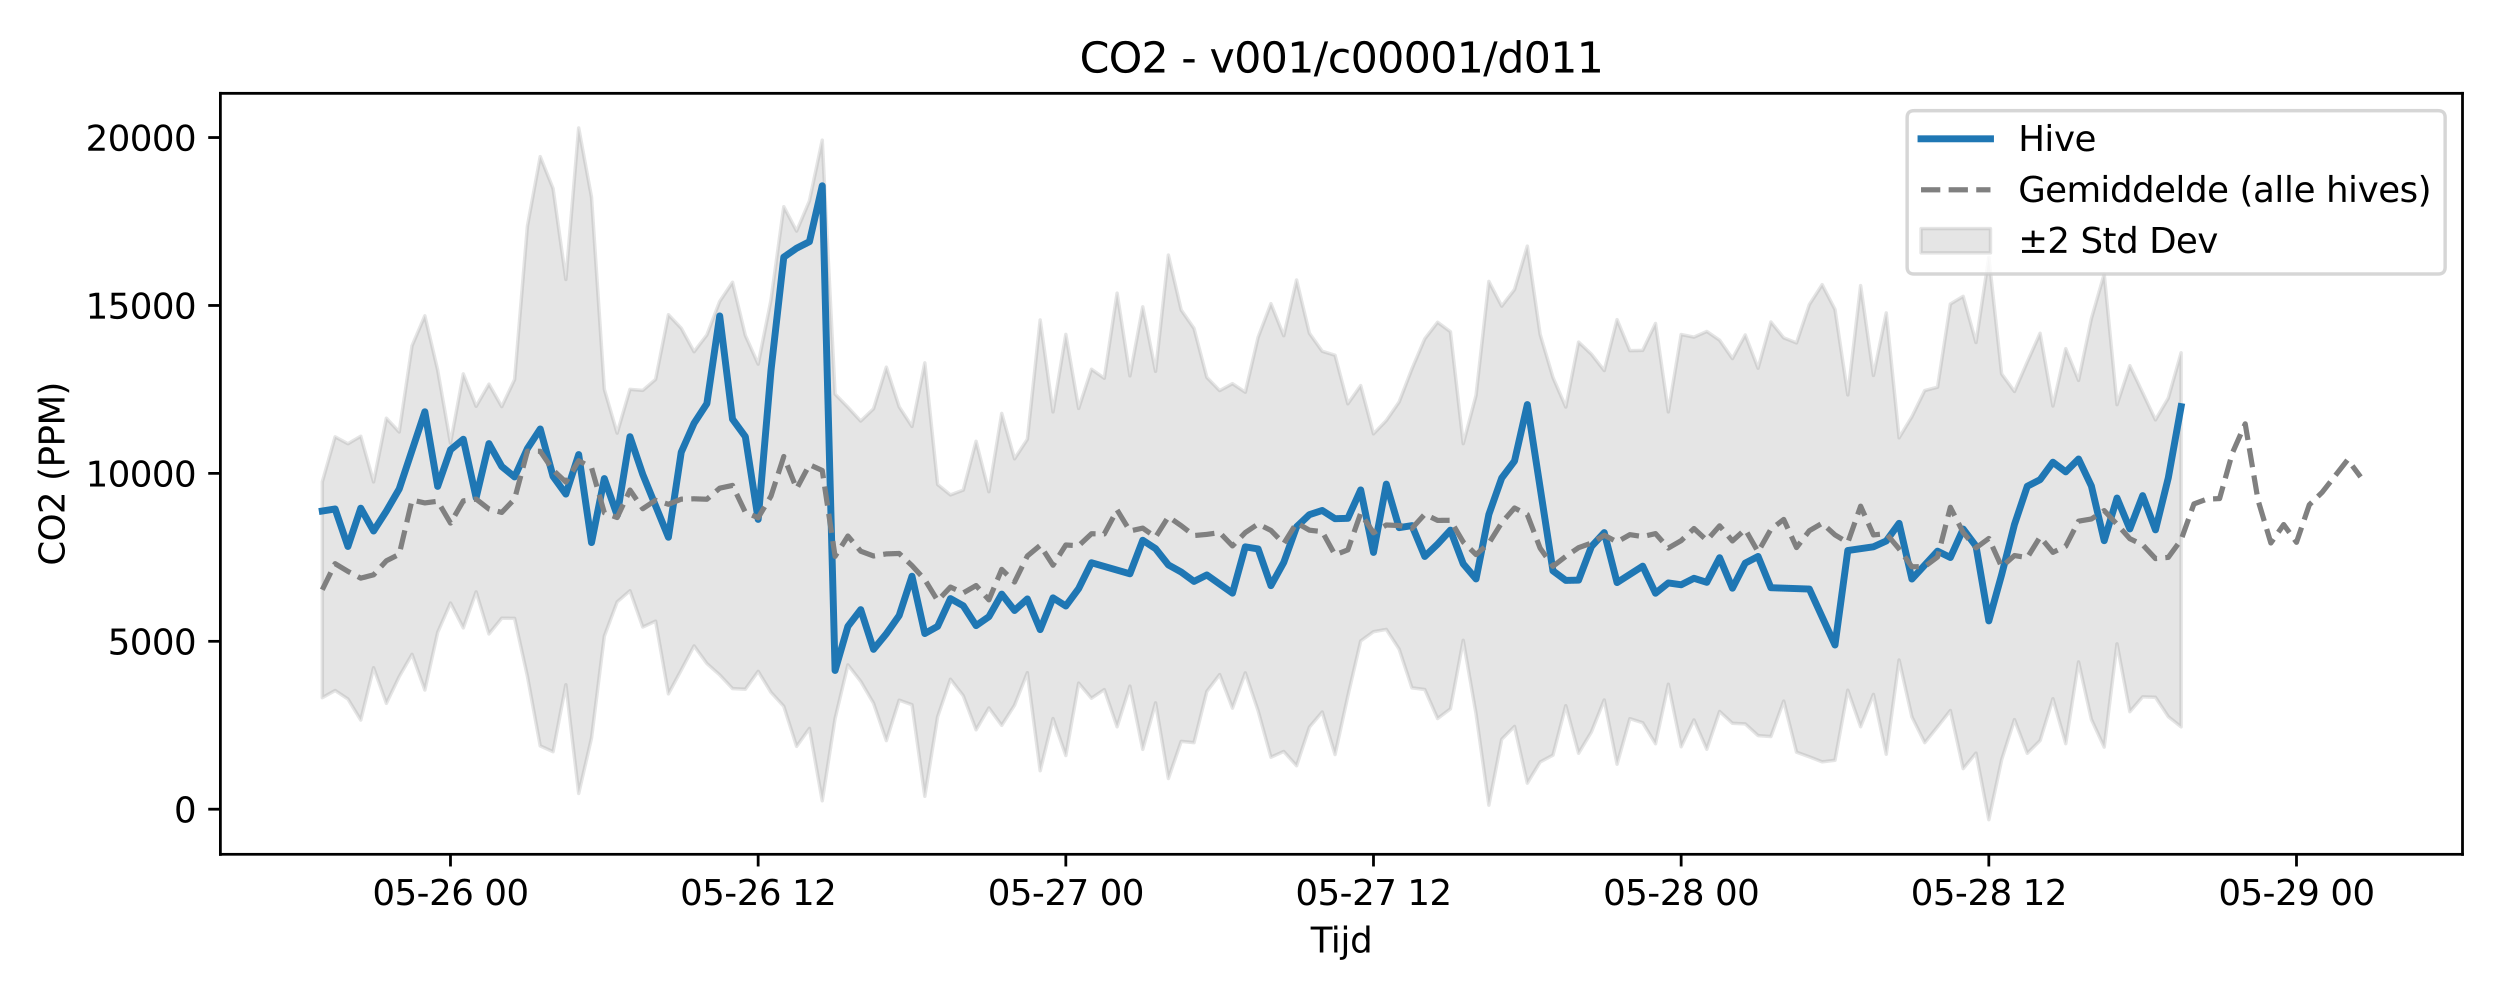 <?xml version="1.0" encoding="utf-8" standalone="no"?>
<!DOCTYPE svg PUBLIC "-//W3C//DTD SVG 1.1//EN"
  "http://www.w3.org/Graphics/SVG/1.1/DTD/svg11.dtd">
<svg xmlns:xlink="http://www.w3.org/1999/xlink" width="720pt" height="288pt" viewBox="0 0 720 288" xmlns="http://www.w3.org/2000/svg" version="1.1">
 <defs>
  <style type="text/css">*{stroke-linejoin: round; stroke-linecap: butt}</style>
 </defs>
 <g id="figure_1">
  <g id="patch_1">
   <path d="M 0 288 
L 720 288 
L 720 0 
L 0 0 
z
" style="fill: #ffffff"/>
  </g>
  <g id="axes_1">
   <g id="patch_2">
    <path d="M 63.47 246.04 
L 709.2 246.04 
L 709.2 26.88 
L 63.47 26.88 
z
" style="fill: #ffffff"/>
   </g>
   <g id="FillBetweenPolyCollection_1">
    <defs>
     <path id="m7dc8d05119" d="M 92.821 -149.228 
L 92.821 -87.061 
L 96.513 -89.132 
L 100.205 -86.678 
L 103.897 -80.623 
L 107.589 -95.697 
L 111.281 -85.437 
L 114.973 -93.146 
L 118.665 -99.552 
L 122.357 -89.268 
L 126.049 -105.876 
L 129.741 -114.335 
L 133.433 -107.166 
L 137.125 -117.535 
L 140.817 -105.415 
L 144.509 -109.954 
L 148.201 -109.91 
L 151.893 -93.254 
L 155.585 -73.181 
L 159.277 -71.507 
L 162.969 -90.799 
L 166.661 -59.482 
L 170.353 -75.427 
L 174.045 -104.79 
L 177.737 -114.646 
L 181.429 -117.869 
L 185.121 -107.414 
L 188.813 -109.112 
L 192.505 -88.166 
L 196.197 -95.014 
L 199.889 -101.985 
L 203.581 -96.903 
L 207.273 -93.623 
L 210.965 -89.689 
L 214.657 -89.503 
L 218.349 -94.65 
L 222.041 -88.611 
L 225.733 -84.577 
L 229.425 -73.042 
L 233.117 -78.218 
L 236.809 -57.363 
L 240.501 -81.04 
L 244.193 -96.517 
L 247.885 -91.775 
L 251.577 -85.471 
L 255.269 -74.698 
L 258.961 -86.355 
L 262.653 -85.039 
L 266.345 -58.658 
L 270.037 -81.569 
L 273.729 -92.392 
L 277.421 -87.63 
L 281.113 -77.815 
L 284.805 -84.114 
L 288.497 -79.091 
L 292.189 -84.904 
L 295.881 -94.272 
L 299.573 -66.017 
L 303.265 -81.052 
L 306.957 -70.395 
L 310.649 -91.265 
L 314.341 -86.903 
L 318.033 -89.388 
L 321.725 -78.684 
L 325.417 -90.401 
L 329.109 -72.165 
L 332.801 -85.577 
L 336.493 -63.788 
L 340.185 -74.486 
L 343.877 -74.114 
L 347.569 -88.873 
L 351.261 -93.722 
L 354.953 -84.052 
L 358.645 -94.215 
L 362.337 -83.308 
L 366.029 -69.922 
L 369.721 -71.576 
L 373.413 -67.462 
L 377.105 -78.578 
L 380.797 -82.944 
L 384.489 -70.686 
L 388.181 -87.567 
L 391.873 -103.394 
L 395.565 -106.071 
L 399.257 -106.723 
L 402.949 -101.06 
L 406.641 -89.898 
L 410.333 -89.429 
L 414.025 -81.054 
L 417.717 -83.846 
L 421.409 -103.595 
L 425.101 -82.414 
L 428.793 -56.112 
L 432.485 -75.068 
L 436.177 -78.784 
L 439.869 -62.445 
L 443.561 -68.547 
L 447.253 -70.52 
L 450.945 -84.759 
L 454.637 -71.058 
L 458.329 -77.21 
L 462.021 -86.413 
L 465.713 -67.905 
L 469.405 -81.026 
L 473.097 -79.85 
L 476.789 -73.797 
L 480.481 -90.95 
L 484.173 -72.927 
L 487.865 -80.669 
L 491.557 -72.206 
L 495.249 -83.093 
L 498.941 -79.689 
L 502.633 -79.516 
L 506.325 -76.147 
L 510.017 -75.87 
L 513.709 -86.091 
L 517.401 -71.365 
L 521.093 -70.033 
L 524.785 -68.588 
L 528.477 -69.035 
L 532.169 -89.233 
L 535.861 -78.695 
L 539.553 -88.007 
L 543.245 -70.768 
L 546.937 -97.928 
L 550.629 -81.532 
L 554.321 -74.113 
L 558.013 -78.689 
L 561.705 -83.372 
L 565.397 -66.629 
L 569.089 -71.105 
L 572.781 -51.922 
L 576.473 -69.178 
L 580.165 -80.755 
L 583.857 -71.043 
L 587.549 -74.728 
L 591.241 -86.763 
L 594.933 -73.819 
L 598.625 -97.376 
L 602.317 -80.833 
L 606.009 -72.825 
L 609.701 -102.572 
L 613.393 -83.024 
L 617.085 -87.306 
L 620.777 -87.185 
L 624.469 -81.605 
L 628.161 -78.661 
L 628.161 -186.404 
L 628.161 -186.404 
L 624.469 -173.356 
L 620.777 -167.07 
L 617.085 -174.902 
L 613.393 -182.678 
L 609.701 -171.449 
L 606.009 -209.068 
L 602.317 -196.231 
L 598.625 -178.43 
L 594.933 -187.585 
L 591.241 -171.073 
L 587.549 -192.021 
L 583.857 -183.759 
L 580.165 -175.254 
L 576.473 -180.319 
L 572.781 -213.921 
L 569.089 -189.342 
L 565.397 -202.662 
L 561.705 -200.441 
L 558.013 -176.487 
L 554.321 -175.528 
L 550.629 -168.003 
L 546.937 -161.909 
L 543.245 -197.888 
L 539.553 -179.874 
L 535.861 -205.753 
L 532.169 -174.257 
L 528.477 -198.869 
L 524.785 -206.021 
L 521.093 -200.277 
L 517.401 -189.239 
L 513.709 -190.709 
L 510.017 -195.27 
L 506.325 -181.947 
L 502.633 -191.552 
L 498.941 -184.726 
L 495.249 -190.025 
L 491.557 -192.544 
L 487.865 -190.907 
L 484.173 -191.662 
L 480.481 -169.369 
L 476.789 -194.845 
L 473.097 -187.084 
L 469.405 -187.012 
L 465.713 -195.957 
L 462.021 -181.285 
L 458.329 -185.998 
L 454.637 -189.484 
L 450.945 -170.769 
L 447.253 -179.3 
L 443.561 -191.698 
L 439.869 -217.12 
L 436.177 -204.613 
L 432.485 -199.831 
L 428.793 -206.962 
L 425.101 -174.145 
L 421.409 -160.218 
L 417.717 -192.468 
L 414.025 -195.192 
L 410.333 -190.409 
L 406.641 -181.776 
L 402.949 -172.232 
L 399.257 -166.899 
L 395.565 -163.049 
L 391.873 -176.948 
L 388.181 -171.708 
L 384.489 -185.694 
L 380.797 -186.833 
L 377.105 -192.038 
L 373.413 -207.367 
L 369.721 -191.314 
L 366.029 -200.553 
L 362.337 -190.881 
L 358.645 -175.036 
L 354.953 -177.507 
L 351.261 -175.509 
L 347.569 -179.313 
L 343.877 -193.413 
L 340.185 -198.719 
L 336.493 -214.548 
L 332.801 -181.053 
L 329.109 -199.636 
L 325.417 -179.752 
L 321.725 -203.583 
L 318.033 -179.064 
L 314.341 -181.664 
L 310.649 -170.367 
L 306.957 -191.697 
L 303.265 -169.371 
L 299.573 -195.857 
L 295.881 -161.489 
L 292.189 -155.855 
L 288.497 -168.946 
L 284.805 -146.375 
L 281.113 -160.915 
L 277.421 -146.858 
L 273.729 -145.464 
L 270.037 -148.464 
L 266.345 -183.499 
L 262.653 -165.171 
L 258.961 -170.847 
L 255.269 -182.26 
L 251.577 -170.281 
L 247.885 -166.732 
L 244.193 -170.728 
L 240.501 -174.5 
L 236.809 -247.636 
L 233.117 -230.146 
L 229.425 -221.448 
L 225.733 -228.478 
L 222.041 -201.613 
L 218.349 -183.126 
L 214.657 -191.419 
L 210.965 -206.715 
L 207.273 -201.19 
L 203.581 -191.534 
L 199.889 -186.702 
L 196.197 -193.471 
L 192.505 -197.369 
L 188.813 -178.747 
L 185.121 -175.564 
L 181.429 -175.869 
L 177.737 -163.254 
L 174.045 -175.876 
L 170.353 -231.23 
L 166.661 -251.158 
L 162.969 -207.51 
L 159.277 -233.714 
L 155.585 -242.898 
L 151.893 -222.857 
L 148.201 -178.679 
L 144.509 -170.887 
L 140.817 -177.373 
L 137.125 -170.983 
L 133.433 -180.332 
L 129.741 -160.372 
L 126.049 -181.405 
L 122.357 -197.048 
L 118.665 -188.409 
L 114.973 -163.585 
L 111.281 -167.557 
L 107.589 -149.203 
L 103.897 -162.364 
L 100.205 -160.204 
L 96.513 -162.19 
L 92.821 -149.228 
z
" style="stroke: #808080; stroke-opacity: 0.2"/>
    </defs>
    <g clip-path="url(#pbb49e2d9d9)">
     <use xlink:href="#m7dc8d05119" x="0" y="288" style="fill: #808080; fill-opacity: 0.2; stroke: #808080; stroke-opacity: 0.2"/>
    </g>
   </g>
   <g id="matplotlib.axis_1">
    <g id="xtick_1">
     <g id="line2d_1">
      <defs>
       <path id="md746247824" d="M 0 0 
L 0 3.5 
" style="stroke: #000000; stroke-width: 0.8"/>
      </defs>
      <g>
       <use xlink:href="#md746247824" x="129.741" y="246.04" style="stroke: #000000; stroke-width: 0.8"/>
      </g>
     </g>
     <g id="text_1">
      <!-- 05-26 00 -->
      <g transform="translate(107.261 260.638) scale(0.1 -0.1)">
       <defs>
        <path id="DejaVuSans-30" d="M 2034 4250 
Q 1547 4250 1301 3770 
Q 1056 3291 1056 2328 
Q 1056 1369 1301 889 
Q 1547 409 2034 409 
Q 2525 409 2770 889 
Q 3016 1369 3016 2328 
Q 3016 3291 2770 3770 
Q 2525 4250 2034 4250 
z
M 2034 4750 
Q 2819 4750 3233 4129 
Q 3647 3509 3647 2328 
Q 3647 1150 3233 529 
Q 2819 -91 2034 -91 
Q 1250 -91 836 529 
Q 422 1150 422 2328 
Q 422 3509 836 4129 
Q 1250 4750 2034 4750 
z
" transform="scale(0.016)"/>
        <path id="DejaVuSans-35" d="M 691 4666 
L 3169 4666 
L 3169 4134 
L 1269 4134 
L 1269 2991 
Q 1406 3038 1543 3061 
Q 1681 3084 1819 3084 
Q 2600 3084 3056 2656 
Q 3513 2228 3513 1497 
Q 3513 744 3044 326 
Q 2575 -91 1722 -91 
Q 1428 -91 1123 -41 
Q 819 9 494 109 
L 494 744 
Q 775 591 1075 516 
Q 1375 441 1709 441 
Q 2250 441 2565 725 
Q 2881 1009 2881 1497 
Q 2881 1984 2565 2268 
Q 2250 2553 1709 2553 
Q 1456 2553 1204 2497 
Q 953 2441 691 2322 
L 691 4666 
z
" transform="scale(0.016)"/>
        <path id="DejaVuSans-2d" d="M 313 2009 
L 1997 2009 
L 1997 1497 
L 313 1497 
L 313 2009 
z
" transform="scale(0.016)"/>
        <path id="DejaVuSans-32" d="M 1228 531 
L 3431 531 
L 3431 0 
L 469 0 
L 469 531 
Q 828 903 1448 1529 
Q 2069 2156 2228 2338 
Q 2531 2678 2651 2914 
Q 2772 3150 2772 3378 
Q 2772 3750 2511 3984 
Q 2250 4219 1831 4219 
Q 1534 4219 1204 4116 
Q 875 4013 500 3803 
L 500 4441 
Q 881 4594 1212 4672 
Q 1544 4750 1819 4750 
Q 2544 4750 2975 4387 
Q 3406 4025 3406 3419 
Q 3406 3131 3298 2873 
Q 3191 2616 2906 2266 
Q 2828 2175 2409 1742 
Q 1991 1309 1228 531 
z
" transform="scale(0.016)"/>
        <path id="DejaVuSans-36" d="M 2113 2584 
Q 1688 2584 1439 2293 
Q 1191 2003 1191 1497 
Q 1191 994 1439 701 
Q 1688 409 2113 409 
Q 2538 409 2786 701 
Q 3034 994 3034 1497 
Q 3034 2003 2786 2293 
Q 2538 2584 2113 2584 
z
M 3366 4563 
L 3366 3988 
Q 3128 4100 2886 4159 
Q 2644 4219 2406 4219 
Q 1781 4219 1451 3797 
Q 1122 3375 1075 2522 
Q 1259 2794 1537 2939 
Q 1816 3084 2150 3084 
Q 2853 3084 3261 2657 
Q 3669 2231 3669 1497 
Q 3669 778 3244 343 
Q 2819 -91 2113 -91 
Q 1303 -91 875 529 
Q 447 1150 447 2328 
Q 447 3434 972 4092 
Q 1497 4750 2381 4750 
Q 2619 4750 2861 4703 
Q 3103 4656 3366 4563 
z
" transform="scale(0.016)"/>
        <path id="DejaVuSans-20" transform="scale(0.016)"/>
       </defs>
       <use xlink:href="#DejaVuSans-30"/>
       <use xlink:href="#DejaVuSans-35" transform="translate(63.623 0)"/>
       <use xlink:href="#DejaVuSans-2d" transform="translate(127.246 0)"/>
       <use xlink:href="#DejaVuSans-32" transform="translate(163.33 0)"/>
       <use xlink:href="#DejaVuSans-36" transform="translate(226.953 0)"/>
       <use xlink:href="#DejaVuSans-20" transform="translate(290.576 0)"/>
       <use xlink:href="#DejaVuSans-30" transform="translate(322.363 0)"/>
       <use xlink:href="#DejaVuSans-30" transform="translate(385.986 0)"/>
      </g>
     </g>
    </g>
    <g id="xtick_2">
     <g id="line2d_2">
      <g>
       <use xlink:href="#md746247824" x="218.349" y="246.04" style="stroke: #000000; stroke-width: 0.8"/>
      </g>
     </g>
     <g id="text_2">
      <!-- 05-26 12 -->
      <g transform="translate(195.869 260.638) scale(0.1 -0.1)">
       <defs>
        <path id="DejaVuSans-31" d="M 794 531 
L 1825 531 
L 1825 4091 
L 703 3866 
L 703 4441 
L 1819 4666 
L 2450 4666 
L 2450 531 
L 3481 531 
L 3481 0 
L 794 0 
L 794 531 
z
" transform="scale(0.016)"/>
       </defs>
       <use xlink:href="#DejaVuSans-30"/>
       <use xlink:href="#DejaVuSans-35" transform="translate(63.623 0)"/>
       <use xlink:href="#DejaVuSans-2d" transform="translate(127.246 0)"/>
       <use xlink:href="#DejaVuSans-32" transform="translate(163.33 0)"/>
       <use xlink:href="#DejaVuSans-36" transform="translate(226.953 0)"/>
       <use xlink:href="#DejaVuSans-20" transform="translate(290.576 0)"/>
       <use xlink:href="#DejaVuSans-31" transform="translate(322.363 0)"/>
       <use xlink:href="#DejaVuSans-32" transform="translate(385.986 0)"/>
      </g>
     </g>
    </g>
    <g id="xtick_3">
     <g id="line2d_3">
      <g>
       <use xlink:href="#md746247824" x="306.957" y="246.04" style="stroke: #000000; stroke-width: 0.8"/>
      </g>
     </g>
     <g id="text_3">
      <!-- 05-27 00 -->
      <g transform="translate(284.477 260.638) scale(0.1 -0.1)">
       <defs>
        <path id="DejaVuSans-37" d="M 525 4666 
L 3525 4666 
L 3525 4397 
L 1831 0 
L 1172 0 
L 2766 4134 
L 525 4134 
L 525 4666 
z
" transform="scale(0.016)"/>
       </defs>
       <use xlink:href="#DejaVuSans-30"/>
       <use xlink:href="#DejaVuSans-35" transform="translate(63.623 0)"/>
       <use xlink:href="#DejaVuSans-2d" transform="translate(127.246 0)"/>
       <use xlink:href="#DejaVuSans-32" transform="translate(163.33 0)"/>
       <use xlink:href="#DejaVuSans-37" transform="translate(226.953 0)"/>
       <use xlink:href="#DejaVuSans-20" transform="translate(290.576 0)"/>
       <use xlink:href="#DejaVuSans-30" transform="translate(322.363 0)"/>
       <use xlink:href="#DejaVuSans-30" transform="translate(385.986 0)"/>
      </g>
     </g>
    </g>
    <g id="xtick_4">
     <g id="line2d_4">
      <g>
       <use xlink:href="#md746247824" x="395.565" y="246.04" style="stroke: #000000; stroke-width: 0.8"/>
      </g>
     </g>
     <g id="text_4">
      <!-- 05-27 12 -->
      <g transform="translate(373.085 260.638) scale(0.1 -0.1)">
       <use xlink:href="#DejaVuSans-30"/>
       <use xlink:href="#DejaVuSans-35" transform="translate(63.623 0)"/>
       <use xlink:href="#DejaVuSans-2d" transform="translate(127.246 0)"/>
       <use xlink:href="#DejaVuSans-32" transform="translate(163.33 0)"/>
       <use xlink:href="#DejaVuSans-37" transform="translate(226.953 0)"/>
       <use xlink:href="#DejaVuSans-20" transform="translate(290.576 0)"/>
       <use xlink:href="#DejaVuSans-31" transform="translate(322.363 0)"/>
       <use xlink:href="#DejaVuSans-32" transform="translate(385.986 0)"/>
      </g>
     </g>
    </g>
    <g id="xtick_5">
     <g id="line2d_5">
      <g>
       <use xlink:href="#md746247824" x="484.173" y="246.04" style="stroke: #000000; stroke-width: 0.8"/>
      </g>
     </g>
     <g id="text_5">
      <!-- 05-28 00 -->
      <g transform="translate(461.692 260.638) scale(0.1 -0.1)">
       <defs>
        <path id="DejaVuSans-38" d="M 2034 2216 
Q 1584 2216 1326 1975 
Q 1069 1734 1069 1313 
Q 1069 891 1326 650 
Q 1584 409 2034 409 
Q 2484 409 2743 651 
Q 3003 894 3003 1313 
Q 3003 1734 2745 1975 
Q 2488 2216 2034 2216 
z
M 1403 2484 
Q 997 2584 770 2862 
Q 544 3141 544 3541 
Q 544 4100 942 4425 
Q 1341 4750 2034 4750 
Q 2731 4750 3128 4425 
Q 3525 4100 3525 3541 
Q 3525 3141 3298 2862 
Q 3072 2584 2669 2484 
Q 3125 2378 3379 2068 
Q 3634 1759 3634 1313 
Q 3634 634 3220 271 
Q 2806 -91 2034 -91 
Q 1263 -91 848 271 
Q 434 634 434 1313 
Q 434 1759 690 2068 
Q 947 2378 1403 2484 
z
M 1172 3481 
Q 1172 3119 1398 2916 
Q 1625 2713 2034 2713 
Q 2441 2713 2670 2916 
Q 2900 3119 2900 3481 
Q 2900 3844 2670 4047 
Q 2441 4250 2034 4250 
Q 1625 4250 1398 4047 
Q 1172 3844 1172 3481 
z
" transform="scale(0.016)"/>
       </defs>
       <use xlink:href="#DejaVuSans-30"/>
       <use xlink:href="#DejaVuSans-35" transform="translate(63.623 0)"/>
       <use xlink:href="#DejaVuSans-2d" transform="translate(127.246 0)"/>
       <use xlink:href="#DejaVuSans-32" transform="translate(163.33 0)"/>
       <use xlink:href="#DejaVuSans-38" transform="translate(226.953 0)"/>
       <use xlink:href="#DejaVuSans-20" transform="translate(290.576 0)"/>
       <use xlink:href="#DejaVuSans-30" transform="translate(322.363 0)"/>
       <use xlink:href="#DejaVuSans-30" transform="translate(385.986 0)"/>
      </g>
     </g>
    </g>
    <g id="xtick_6">
     <g id="line2d_6">
      <g>
       <use xlink:href="#md746247824" x="572.781" y="246.04" style="stroke: #000000; stroke-width: 0.8"/>
      </g>
     </g>
     <g id="text_6">
      <!-- 05-28 12 -->
      <g transform="translate(550.3 260.638) scale(0.1 -0.1)">
       <use xlink:href="#DejaVuSans-30"/>
       <use xlink:href="#DejaVuSans-35" transform="translate(63.623 0)"/>
       <use xlink:href="#DejaVuSans-2d" transform="translate(127.246 0)"/>
       <use xlink:href="#DejaVuSans-32" transform="translate(163.33 0)"/>
       <use xlink:href="#DejaVuSans-38" transform="translate(226.953 0)"/>
       <use xlink:href="#DejaVuSans-20" transform="translate(290.576 0)"/>
       <use xlink:href="#DejaVuSans-31" transform="translate(322.363 0)"/>
       <use xlink:href="#DejaVuSans-32" transform="translate(385.986 0)"/>
      </g>
     </g>
    </g>
    <g id="xtick_7">
     <g id="line2d_7">
      <g>
       <use xlink:href="#md746247824" x="661.389" y="246.04" style="stroke: #000000; stroke-width: 0.8"/>
      </g>
     </g>
     <g id="text_7">
      <!-- 05-29 00 -->
      <g transform="translate(638.908 260.638) scale(0.1 -0.1)">
       <defs>
        <path id="DejaVuSans-39" d="M 703 97 
L 703 672 
Q 941 559 1184 500 
Q 1428 441 1663 441 
Q 2288 441 2617 861 
Q 2947 1281 2994 2138 
Q 2813 1869 2534 1725 
Q 2256 1581 1919 1581 
Q 1219 1581 811 2004 
Q 403 2428 403 3163 
Q 403 3881 828 4315 
Q 1253 4750 1959 4750 
Q 2769 4750 3195 4129 
Q 3622 3509 3622 2328 
Q 3622 1225 3098 567 
Q 2575 -91 1691 -91 
Q 1453 -91 1209 -44 
Q 966 3 703 97 
z
M 1959 2075 
Q 2384 2075 2632 2365 
Q 2881 2656 2881 3163 
Q 2881 3666 2632 3958 
Q 2384 4250 1959 4250 
Q 1534 4250 1286 3958 
Q 1038 3666 1038 3163 
Q 1038 2656 1286 2365 
Q 1534 2075 1959 2075 
z
" transform="scale(0.016)"/>
       </defs>
       <use xlink:href="#DejaVuSans-30"/>
       <use xlink:href="#DejaVuSans-35" transform="translate(63.623 0)"/>
       <use xlink:href="#DejaVuSans-2d" transform="translate(127.246 0)"/>
       <use xlink:href="#DejaVuSans-32" transform="translate(163.33 0)"/>
       <use xlink:href="#DejaVuSans-39" transform="translate(226.953 0)"/>
       <use xlink:href="#DejaVuSans-20" transform="translate(290.576 0)"/>
       <use xlink:href="#DejaVuSans-30" transform="translate(322.363 0)"/>
       <use xlink:href="#DejaVuSans-30" transform="translate(385.986 0)"/>
      </g>
     </g>
    </g>
    <g id="text_8">
     <!-- Tijd -->
     <g transform="translate(377.485 274.317) scale(0.1 -0.1)">
      <defs>
       <path id="DejaVuSans-54" d="M -19 4666 
L 3928 4666 
L 3928 4134 
L 2272 4134 
L 2272 0 
L 1638 0 
L 1638 4134 
L -19 4134 
L -19 4666 
z
" transform="scale(0.016)"/>
       <path id="DejaVuSans-69" d="M 603 3500 
L 1178 3500 
L 1178 0 
L 603 0 
L 603 3500 
z
M 603 4863 
L 1178 4863 
L 1178 4134 
L 603 4134 
L 603 4863 
z
" transform="scale(0.016)"/>
       <path id="DejaVuSans-6a" d="M 603 3500 
L 1178 3500 
L 1178 -63 
Q 1178 -731 923 -1031 
Q 669 -1331 103 -1331 
L -116 -1331 
L -116 -844 
L 38 -844 
Q 366 -844 484 -692 
Q 603 -541 603 -63 
L 603 3500 
z
M 603 4863 
L 1178 4863 
L 1178 4134 
L 603 4134 
L 603 4863 
z
" transform="scale(0.016)"/>
       <path id="DejaVuSans-64" d="M 2906 2969 
L 2906 4863 
L 3481 4863 
L 3481 0 
L 2906 0 
L 2906 525 
Q 2725 213 2448 61 
Q 2172 -91 1784 -91 
Q 1150 -91 751 415 
Q 353 922 353 1747 
Q 353 2572 751 3078 
Q 1150 3584 1784 3584 
Q 2172 3584 2448 3432 
Q 2725 3281 2906 2969 
z
M 947 1747 
Q 947 1113 1208 752 
Q 1469 391 1925 391 
Q 2381 391 2643 752 
Q 2906 1113 2906 1747 
Q 2906 2381 2643 2742 
Q 2381 3103 1925 3103 
Q 1469 3103 1208 2742 
Q 947 2381 947 1747 
z
" transform="scale(0.016)"/>
      </defs>
      <use xlink:href="#DejaVuSans-54"/>
      <use xlink:href="#DejaVuSans-69" transform="translate(57.959 0)"/>
      <use xlink:href="#DejaVuSans-6a" transform="translate(85.742 0)"/>
      <use xlink:href="#DejaVuSans-64" transform="translate(113.525 0)"/>
     </g>
    </g>
   </g>
   <g id="matplotlib.axis_2">
    <g id="ytick_1">
     <g id="line2d_8">
      <defs>
       <path id="m3f0da14ae8" d="M 0 0 
L -3.5 0 
" style="stroke: #000000; stroke-width: 0.8"/>
      </defs>
      <g>
       <use xlink:href="#m3f0da14ae8" x="63.47" y="233.054" style="stroke: #000000; stroke-width: 0.8"/>
      </g>
     </g>
     <g id="text_9">
      <!-- 0 -->
      <g transform="translate(50.108 236.853) scale(0.1 -0.1)">
       <use xlink:href="#DejaVuSans-30"/>
      </g>
     </g>
    </g>
    <g id="ytick_2">
     <g id="line2d_9">
      <g>
       <use xlink:href="#m3f0da14ae8" x="63.47" y="184.692" style="stroke: #000000; stroke-width: 0.8"/>
      </g>
     </g>
     <g id="text_10">
      <!-- 5000 -->
      <g transform="translate(31.02 188.491) scale(0.1 -0.1)">
       <use xlink:href="#DejaVuSans-35"/>
       <use xlink:href="#DejaVuSans-30" transform="translate(63.623 0)"/>
       <use xlink:href="#DejaVuSans-30" transform="translate(127.246 0)"/>
       <use xlink:href="#DejaVuSans-30" transform="translate(190.869 0)"/>
      </g>
     </g>
    </g>
    <g id="ytick_3">
     <g id="line2d_10">
      <g>
       <use xlink:href="#m3f0da14ae8" x="63.47" y="136.33" style="stroke: #000000; stroke-width: 0.8"/>
      </g>
     </g>
     <g id="text_11">
      <!-- 10000 -->
      <g transform="translate(24.657 140.129) scale(0.1 -0.1)">
       <use xlink:href="#DejaVuSans-31"/>
       <use xlink:href="#DejaVuSans-30" transform="translate(63.623 0)"/>
       <use xlink:href="#DejaVuSans-30" transform="translate(127.246 0)"/>
       <use xlink:href="#DejaVuSans-30" transform="translate(190.869 0)"/>
       <use xlink:href="#DejaVuSans-30" transform="translate(254.492 0)"/>
      </g>
     </g>
    </g>
    <g id="ytick_4">
     <g id="line2d_11">
      <g>
       <use xlink:href="#m3f0da14ae8" x="63.47" y="87.968" style="stroke: #000000; stroke-width: 0.8"/>
      </g>
     </g>
     <g id="text_12">
      <!-- 15000 -->
      <g transform="translate(24.657 91.767) scale(0.1 -0.1)">
       <use xlink:href="#DejaVuSans-31"/>
       <use xlink:href="#DejaVuSans-35" transform="translate(63.623 0)"/>
       <use xlink:href="#DejaVuSans-30" transform="translate(127.246 0)"/>
       <use xlink:href="#DejaVuSans-30" transform="translate(190.869 0)"/>
       <use xlink:href="#DejaVuSans-30" transform="translate(254.492 0)"/>
      </g>
     </g>
    </g>
    <g id="ytick_5">
     <g id="line2d_12">
      <g>
       <use xlink:href="#m3f0da14ae8" x="63.47" y="39.606" style="stroke: #000000; stroke-width: 0.8"/>
      </g>
     </g>
     <g id="text_13">
      <!-- 20000 -->
      <g transform="translate(24.657 43.406) scale(0.1 -0.1)">
       <use xlink:href="#DejaVuSans-32"/>
       <use xlink:href="#DejaVuSans-30" transform="translate(63.623 0)"/>
       <use xlink:href="#DejaVuSans-30" transform="translate(127.246 0)"/>
       <use xlink:href="#DejaVuSans-30" transform="translate(190.869 0)"/>
       <use xlink:href="#DejaVuSans-30" transform="translate(254.492 0)"/>
      </g>
     </g>
    </g>
    <g id="text_14">
     <!-- CO2 (PPM) -->
     <g transform="translate(18.578 162.903) rotate(-90) scale(0.1 -0.1)">
      <defs>
       <path id="DejaVuSans-43" d="M 4122 4306 
L 4122 3641 
Q 3803 3938 3442 4084 
Q 3081 4231 2675 4231 
Q 1875 4231 1450 3742 
Q 1025 3253 1025 2328 
Q 1025 1406 1450 917 
Q 1875 428 2675 428 
Q 3081 428 3442 575 
Q 3803 722 4122 1019 
L 4122 359 
Q 3791 134 3420 21 
Q 3050 -91 2638 -91 
Q 1578 -91 968 557 
Q 359 1206 359 2328 
Q 359 3453 968 4101 
Q 1578 4750 2638 4750 
Q 3056 4750 3426 4639 
Q 3797 4528 4122 4306 
z
" transform="scale(0.016)"/>
       <path id="DejaVuSans-4f" d="M 2522 4238 
Q 1834 4238 1429 3725 
Q 1025 3213 1025 2328 
Q 1025 1447 1429 934 
Q 1834 422 2522 422 
Q 3209 422 3611 934 
Q 4013 1447 4013 2328 
Q 4013 3213 3611 3725 
Q 3209 4238 2522 4238 
z
M 2522 4750 
Q 3503 4750 4090 4092 
Q 4678 3434 4678 2328 
Q 4678 1225 4090 567 
Q 3503 -91 2522 -91 
Q 1538 -91 948 565 
Q 359 1222 359 2328 
Q 359 3434 948 4092 
Q 1538 4750 2522 4750 
z
" transform="scale(0.016)"/>
       <path id="DejaVuSans-28" d="M 1984 4856 
Q 1566 4138 1362 3434 
Q 1159 2731 1159 2009 
Q 1159 1288 1364 580 
Q 1569 -128 1984 -844 
L 1484 -844 
Q 1016 -109 783 600 
Q 550 1309 550 2009 
Q 550 2706 781 3412 
Q 1013 4119 1484 4856 
L 1984 4856 
z
" transform="scale(0.016)"/>
       <path id="DejaVuSans-50" d="M 1259 4147 
L 1259 2394 
L 2053 2394 
Q 2494 2394 2734 2622 
Q 2975 2850 2975 3272 
Q 2975 3691 2734 3919 
Q 2494 4147 2053 4147 
L 1259 4147 
z
M 628 4666 
L 2053 4666 
Q 2838 4666 3239 4311 
Q 3641 3956 3641 3272 
Q 3641 2581 3239 2228 
Q 2838 1875 2053 1875 
L 1259 1875 
L 1259 0 
L 628 0 
L 628 4666 
z
" transform="scale(0.016)"/>
       <path id="DejaVuSans-4d" d="M 628 4666 
L 1569 4666 
L 2759 1491 
L 3956 4666 
L 4897 4666 
L 4897 0 
L 4281 0 
L 4281 4097 
L 3078 897 
L 2444 897 
L 1241 4097 
L 1241 0 
L 628 0 
L 628 4666 
z
" transform="scale(0.016)"/>
       <path id="DejaVuSans-29" d="M 513 4856 
L 1013 4856 
Q 1481 4119 1714 3412 
Q 1947 2706 1947 2009 
Q 1947 1309 1714 600 
Q 1481 -109 1013 -844 
L 513 -844 
Q 928 -128 1133 580 
Q 1338 1288 1338 2009 
Q 1338 2731 1133 3434 
Q 928 4138 513 4856 
z
" transform="scale(0.016)"/>
      </defs>
      <use xlink:href="#DejaVuSans-43"/>
      <use xlink:href="#DejaVuSans-4f" transform="translate(69.824 0)"/>
      <use xlink:href="#DejaVuSans-32" transform="translate(148.535 0)"/>
      <use xlink:href="#DejaVuSans-20" transform="translate(212.158 0)"/>
      <use xlink:href="#DejaVuSans-28" transform="translate(243.945 0)"/>
      <use xlink:href="#DejaVuSans-50" transform="translate(282.959 0)"/>
      <use xlink:href="#DejaVuSans-50" transform="translate(343.262 0)"/>
      <use xlink:href="#DejaVuSans-4d" transform="translate(403.564 0)"/>
      <use xlink:href="#DejaVuSans-29" transform="translate(489.844 0)"/>
     </g>
    </g>
   </g>
   <g id="line2d_13">
    <path d="M 92.821 147.173 
L 96.513 146.583 
L 100.205 157.38 
L 103.897 146.364 
L 107.589 152.928 
L 111.281 147.186 
L 114.973 140.821 
L 122.357 118.594 
L 126.049 140.08 
L 129.741 129.537 
L 133.433 126.509 
L 137.125 143.326 
L 140.817 127.76 
L 144.509 134.347 
L 148.201 137.355 
L 151.893 129.189 
L 155.585 123.553 
L 159.277 137.201 
L 162.969 142.295 
L 166.661 130.917 
L 170.353 156.26 
L 174.045 137.833 
L 177.737 148.388 
L 181.429 125.773 
L 185.121 136.649 
L 192.505 154.727 
L 196.197 130.232 
L 199.889 121.892 
L 203.581 116.241 
L 207.273 90.996 
L 210.965 120.714 
L 214.657 125.763 
L 218.349 149.581 
L 222.041 106.737 
L 225.733 74.045 
L 229.425 71.483 
L 233.117 69.6 
L 236.809 53.51 
L 240.501 193.088 
L 244.193 180.393 
L 247.885 175.581 
L 251.577 187.009 
L 255.269 182.511 
L 258.961 177.273 
L 262.653 165.957 
L 266.345 182.458 
L 270.037 180.394 
L 273.729 172.398 
L 277.421 174.468 
L 281.113 180.175 
L 284.805 177.609 
L 288.497 171.109 
L 292.189 175.822 
L 295.881 172.498 
L 299.573 181.326 
L 303.265 172.186 
L 306.957 174.53 
L 310.649 169.523 
L 314.341 162.068 
L 325.417 165.257 
L 329.109 155.598 
L 332.801 158.006 
L 336.493 162.692 
L 340.185 164.748 
L 343.877 167.446 
L 347.569 165.586 
L 354.953 170.822 
L 358.645 157.493 
L 362.337 158.096 
L 366.029 168.665 
L 369.721 161.978 
L 373.413 151.722 
L 377.105 148.224 
L 380.797 147.015 
L 384.489 149.385 
L 388.181 149.278 
L 391.873 141.099 
L 395.565 159.099 
L 399.257 139.429 
L 402.949 151.966 
L 406.641 151.38 
L 410.333 160.255 
L 414.025 156.707 
L 417.717 152.686 
L 421.409 162.388 
L 425.101 166.73 
L 428.793 148.155 
L 432.485 137.684 
L 436.177 132.776 
L 439.869 116.521 
L 447.253 164.404 
L 450.945 167.156 
L 454.637 167.079 
L 458.329 157.403 
L 462.021 153.395 
L 465.713 167.778 
L 473.097 163.055 
L 476.789 170.851 
L 480.481 167.885 
L 484.173 168.413 
L 487.865 166.55 
L 491.557 167.707 
L 495.249 160.627 
L 498.941 169.4 
L 502.633 162.175 
L 506.325 160.26 
L 510.017 169.26 
L 521.093 169.647 
L 528.477 185.756 
L 532.169 158.548 
L 539.553 157.479 
L 543.245 155.797 
L 546.937 150.723 
L 550.629 166.759 
L 558.013 158.736 
L 561.705 160.559 
L 565.397 152.377 
L 569.089 157.29 
L 572.781 178.816 
L 576.473 165.521 
L 580.165 151.051 
L 583.857 140.049 
L 587.549 138.145 
L 591.241 133.119 
L 594.933 135.895 
L 598.625 132.2 
L 602.317 139.97 
L 606.009 155.714 
L 609.701 143.436 
L 613.393 152.328 
L 617.085 142.743 
L 620.777 152.594 
L 624.469 137.617 
L 628.161 117.111 
L 628.161 117.111 
" clip-path="url(#pbb49e2d9d9)" style="fill: none; stroke: #1f77b4; stroke-width: 2; stroke-linecap: square"/>
   </g>
   <g id="line2d_14">
    <path d="M 92.821 169.855 
L 96.513 162.339 
L 100.205 164.559 
L 103.897 166.506 
L 107.589 165.55 
L 111.281 161.503 
L 114.973 159.635 
L 118.665 144.02 
L 122.357 144.842 
L 126.049 144.359 
L 129.741 150.646 
L 133.433 144.251 
L 137.125 143.741 
L 140.817 146.606 
L 144.509 147.58 
L 148.201 143.705 
L 151.893 129.944 
L 155.585 129.96 
L 159.277 135.389 
L 162.969 138.845 
L 166.661 132.68 
L 170.353 134.671 
L 174.045 147.667 
L 177.737 149.05 
L 181.429 141.131 
L 185.121 146.511 
L 188.813 144.071 
L 192.505 145.233 
L 196.197 143.758 
L 199.889 143.656 
L 203.581 143.782 
L 207.273 140.594 
L 210.965 139.798 
L 214.657 147.539 
L 218.349 149.112 
L 222.041 142.888 
L 225.733 131.473 
L 229.425 140.755 
L 233.117 133.818 
L 236.809 135.501 
L 240.501 160.23 
L 244.193 154.377 
L 247.885 158.746 
L 251.577 160.124 
L 255.269 159.521 
L 258.961 159.399 
L 262.653 162.895 
L 266.345 166.921 
L 270.037 172.984 
L 273.729 169.072 
L 277.421 170.756 
L 281.113 168.635 
L 284.805 172.755 
L 288.497 163.981 
L 292.189 167.621 
L 295.881 160.119 
L 299.573 157.063 
L 303.265 162.788 
L 306.957 156.954 
L 310.649 157.184 
L 314.341 153.717 
L 318.033 153.774 
L 321.725 146.867 
L 325.417 152.923 
L 329.109 152.099 
L 332.801 154.685 
L 336.493 148.832 
L 340.185 151.397 
L 343.877 154.236 
L 347.569 153.907 
L 351.261 153.384 
L 354.953 157.22 
L 358.645 153.374 
L 362.337 150.906 
L 366.029 152.762 
L 369.721 156.555 
L 373.413 150.586 
L 377.105 152.692 
L 380.797 153.111 
L 384.489 159.81 
L 388.181 158.362 
L 391.873 147.829 
L 395.565 153.44 
L 399.257 151.189 
L 402.949 151.354 
L 406.641 152.163 
L 410.333 148.081 
L 414.025 149.877 
L 417.717 149.843 
L 421.409 156.093 
L 425.101 159.721 
L 428.793 156.463 
L 432.485 150.55 
L 436.177 146.302 
L 439.869 148.217 
L 443.561 157.878 
L 447.253 163.09 
L 450.945 160.236 
L 454.637 157.729 
L 458.329 156.396 
L 462.021 154.151 
L 465.713 156.069 
L 469.405 153.981 
L 473.097 154.533 
L 476.789 153.679 
L 480.481 157.84 
L 484.173 155.706 
L 487.865 152.212 
L 491.557 155.625 
L 495.249 151.441 
L 498.941 155.793 
L 502.633 152.466 
L 506.325 158.953 
L 510.017 152.43 
L 513.709 149.6 
L 517.401 157.698 
L 521.093 152.845 
L 524.785 150.696 
L 528.477 154.048 
L 532.169 156.255 
L 535.861 145.776 
L 539.553 154.059 
L 543.245 153.672 
L 546.937 158.082 
L 550.629 163.233 
L 554.321 163.18 
L 558.013 160.412 
L 561.705 146.094 
L 565.397 153.354 
L 569.089 157.776 
L 572.781 155.078 
L 576.473 163.252 
L 580.165 159.995 
L 583.857 160.599 
L 587.549 154.625 
L 591.241 159.082 
L 594.933 157.298 
L 598.625 150.097 
L 602.317 149.468 
L 606.009 147.054 
L 609.701 150.99 
L 613.393 155.149 
L 617.085 156.896 
L 620.777 160.872 
L 624.469 160.519 
L 628.161 155.467 
L 631.853 145.129 
L 635.545 143.755 
L 639.237 143.591 
L 642.929 130.462 
L 646.621 122.07 
L 650.313 144.062 
L 654.005 156.375 
L 657.697 151.074 
L 661.389 156.181 
L 665.081 145.38 
L 668.773 141.795 
L 676.157 132.374 
L 679.849 137.355 
L 679.849 137.355 
" clip-path="url(#pbb49e2d9d9)" style="fill: none; stroke-dasharray: 5.55,2.4; stroke-dashoffset: 0; stroke: #808080; stroke-width: 1.5"/>
   </g>
   <g id="patch_3">
    <path d="M 63.47 246.04 
L 63.47 26.88 
" style="fill: none; stroke: #000000; stroke-width: 0.8; stroke-linejoin: miter; stroke-linecap: square"/>
   </g>
   <g id="patch_4">
    <path d="M 709.2 246.04 
L 709.2 26.88 
" style="fill: none; stroke: #000000; stroke-width: 0.8; stroke-linejoin: miter; stroke-linecap: square"/>
   </g>
   <g id="patch_5">
    <path d="M 63.47 246.04 
L 709.2 246.04 
" style="fill: none; stroke: #000000; stroke-width: 0.8; stroke-linejoin: miter; stroke-linecap: square"/>
   </g>
   <g id="patch_6">
    <path d="M 63.47 26.88 
L 709.2 26.88 
" style="fill: none; stroke: #000000; stroke-width: 0.8; stroke-linejoin: miter; stroke-linecap: square"/>
   </g>
   <g id="text_15">
    <!-- CO2 - v001/c00001/d011 -->
    <g transform="translate(310.932 20.88) scale(0.12 -0.12)">
     <defs>
      <path id="DejaVuSans-76" d="M 191 3500 
L 800 3500 
L 1894 563 
L 2988 3500 
L 3597 3500 
L 2284 0 
L 1503 0 
L 191 3500 
z
" transform="scale(0.016)"/>
      <path id="DejaVuSans-2f" d="M 1625 4666 
L 2156 4666 
L 531 -594 
L 0 -594 
L 1625 4666 
z
" transform="scale(0.016)"/>
      <path id="DejaVuSans-63" d="M 3122 3366 
L 3122 2828 
Q 2878 2963 2633 3030 
Q 2388 3097 2138 3097 
Q 1578 3097 1268 2742 
Q 959 2388 959 1747 
Q 959 1106 1268 751 
Q 1578 397 2138 397 
Q 2388 397 2633 464 
Q 2878 531 3122 666 
L 3122 134 
Q 2881 22 2623 -34 
Q 2366 -91 2075 -91 
Q 1284 -91 818 406 
Q 353 903 353 1747 
Q 353 2603 823 3093 
Q 1294 3584 2113 3584 
Q 2378 3584 2631 3529 
Q 2884 3475 3122 3366 
z
" transform="scale(0.016)"/>
     </defs>
     <use xlink:href="#DejaVuSans-43"/>
     <use xlink:href="#DejaVuSans-4f" transform="translate(69.824 0)"/>
     <use xlink:href="#DejaVuSans-32" transform="translate(148.535 0)"/>
     <use xlink:href="#DejaVuSans-20" transform="translate(212.158 0)"/>
     <use xlink:href="#DejaVuSans-2d" transform="translate(243.945 0)"/>
     <use xlink:href="#DejaVuSans-20" transform="translate(280.029 0)"/>
     <use xlink:href="#DejaVuSans-76" transform="translate(311.816 0)"/>
     <use xlink:href="#DejaVuSans-30" transform="translate(370.996 0)"/>
     <use xlink:href="#DejaVuSans-30" transform="translate(434.619 0)"/>
     <use xlink:href="#DejaVuSans-31" transform="translate(498.242 0)"/>
     <use xlink:href="#DejaVuSans-2f" transform="translate(561.865 0)"/>
     <use xlink:href="#DejaVuSans-63" transform="translate(595.557 0)"/>
     <use xlink:href="#DejaVuSans-30" transform="translate(650.537 0)"/>
     <use xlink:href="#DejaVuSans-30" transform="translate(714.16 0)"/>
     <use xlink:href="#DejaVuSans-30" transform="translate(777.783 0)"/>
     <use xlink:href="#DejaVuSans-30" transform="translate(841.406 0)"/>
     <use xlink:href="#DejaVuSans-31" transform="translate(905.029 0)"/>
     <use xlink:href="#DejaVuSans-2f" transform="translate(968.652 0)"/>
     <use xlink:href="#DejaVuSans-64" transform="translate(1002.344 0)"/>
     <use xlink:href="#DejaVuSans-30" transform="translate(1065.82 0)"/>
     <use xlink:href="#DejaVuSans-31" transform="translate(1129.443 0)"/>
     <use xlink:href="#DejaVuSans-31" transform="translate(1193.066 0)"/>
    </g>
   </g>
   <g id="legend_1">
    <g id="patch_7">
     <path d="M 551.256 78.914 
L 702.2 78.914 
Q 704.2 78.914 704.2 76.914 
L 704.2 33.88 
Q 704.2 31.88 702.2 31.88 
L 551.256 31.88 
Q 549.256 31.88 549.256 33.88 
L 549.256 76.914 
Q 549.256 78.914 551.256 78.914 
z
" style="fill: #ffffff; opacity: 0.8; stroke: #cccccc; stroke-linejoin: miter"/>
    </g>
    <g id="line2d_15">
     <path d="M 553.256 39.978 
L 563.256 39.978 
L 573.256 39.978 
" style="fill: none; stroke: #1f77b4; stroke-width: 2; stroke-linecap: square"/>
    </g>
    <g id="text_16">
     <!-- Hive -->
     <g transform="translate(581.256 43.478) scale(0.1 -0.1)">
      <defs>
       <path id="DejaVuSans-48" d="M 628 4666 
L 1259 4666 
L 1259 2753 
L 3553 2753 
L 3553 4666 
L 4184 4666 
L 4184 0 
L 3553 0 
L 3553 2222 
L 1259 2222 
L 1259 0 
L 628 0 
L 628 4666 
z
" transform="scale(0.016)"/>
       <path id="DejaVuSans-65" d="M 3597 1894 
L 3597 1613 
L 953 1613 
Q 991 1019 1311 708 
Q 1631 397 2203 397 
Q 2534 397 2845 478 
Q 3156 559 3463 722 
L 3463 178 
Q 3153 47 2828 -22 
Q 2503 -91 2169 -91 
Q 1331 -91 842 396 
Q 353 884 353 1716 
Q 353 2575 817 3079 
Q 1281 3584 2069 3584 
Q 2775 3584 3186 3129 
Q 3597 2675 3597 1894 
z
M 3022 2063 
Q 3016 2534 2758 2815 
Q 2500 3097 2075 3097 
Q 1594 3097 1305 2825 
Q 1016 2553 972 2059 
L 3022 2063 
z
" transform="scale(0.016)"/>
      </defs>
      <use xlink:href="#DejaVuSans-48"/>
      <use xlink:href="#DejaVuSans-69" transform="translate(75.195 0)"/>
      <use xlink:href="#DejaVuSans-76" transform="translate(102.979 0)"/>
      <use xlink:href="#DejaVuSans-65" transform="translate(162.158 0)"/>
     </g>
    </g>
    <g id="line2d_16">
     <path d="M 553.256 54.657 
L 563.256 54.657 
L 573.256 54.657 
" style="fill: none; stroke-dasharray: 5.55,2.4; stroke-dashoffset: 0; stroke: #808080; stroke-width: 1.5"/>
    </g>
    <g id="text_17">
     <!-- Gemiddelde (alle hives) -->
     <g transform="translate(581.256 58.157) scale(0.1 -0.1)">
      <defs>
       <path id="DejaVuSans-47" d="M 3809 666 
L 3809 1919 
L 2778 1919 
L 2778 2438 
L 4434 2438 
L 4434 434 
Q 4069 175 3628 42 
Q 3188 -91 2688 -91 
Q 1594 -91 976 548 
Q 359 1188 359 2328 
Q 359 3472 976 4111 
Q 1594 4750 2688 4750 
Q 3144 4750 3555 4637 
Q 3966 4525 4313 4306 
L 4313 3634 
Q 3963 3931 3569 4081 
Q 3175 4231 2741 4231 
Q 1884 4231 1454 3753 
Q 1025 3275 1025 2328 
Q 1025 1384 1454 906 
Q 1884 428 2741 428 
Q 3075 428 3337 486 
Q 3600 544 3809 666 
z
" transform="scale(0.016)"/>
       <path id="DejaVuSans-6d" d="M 3328 2828 
Q 3544 3216 3844 3400 
Q 4144 3584 4550 3584 
Q 5097 3584 5394 3201 
Q 5691 2819 5691 2113 
L 5691 0 
L 5113 0 
L 5113 2094 
Q 5113 2597 4934 2840 
Q 4756 3084 4391 3084 
Q 3944 3084 3684 2787 
Q 3425 2491 3425 1978 
L 3425 0 
L 2847 0 
L 2847 2094 
Q 2847 2600 2669 2842 
Q 2491 3084 2119 3084 
Q 1678 3084 1418 2786 
Q 1159 2488 1159 1978 
L 1159 0 
L 581 0 
L 581 3500 
L 1159 3500 
L 1159 2956 
Q 1356 3278 1631 3431 
Q 1906 3584 2284 3584 
Q 2666 3584 2933 3390 
Q 3200 3197 3328 2828 
z
" transform="scale(0.016)"/>
       <path id="DejaVuSans-6c" d="M 603 4863 
L 1178 4863 
L 1178 0 
L 603 0 
L 603 4863 
z
" transform="scale(0.016)"/>
       <path id="DejaVuSans-61" d="M 2194 1759 
Q 1497 1759 1228 1600 
Q 959 1441 959 1056 
Q 959 750 1161 570 
Q 1363 391 1709 391 
Q 2188 391 2477 730 
Q 2766 1069 2766 1631 
L 2766 1759 
L 2194 1759 
z
M 3341 1997 
L 3341 0 
L 2766 0 
L 2766 531 
Q 2569 213 2275 61 
Q 1981 -91 1556 -91 
Q 1019 -91 701 211 
Q 384 513 384 1019 
Q 384 1609 779 1909 
Q 1175 2209 1959 2209 
L 2766 2209 
L 2766 2266 
Q 2766 2663 2505 2880 
Q 2244 3097 1772 3097 
Q 1472 3097 1187 3025 
Q 903 2953 641 2809 
L 641 3341 
Q 956 3463 1253 3523 
Q 1550 3584 1831 3584 
Q 2591 3584 2966 3190 
Q 3341 2797 3341 1997 
z
" transform="scale(0.016)"/>
       <path id="DejaVuSans-68" d="M 3513 2113 
L 3513 0 
L 2938 0 
L 2938 2094 
Q 2938 2591 2744 2837 
Q 2550 3084 2163 3084 
Q 1697 3084 1428 2787 
Q 1159 2491 1159 1978 
L 1159 0 
L 581 0 
L 581 4863 
L 1159 4863 
L 1159 2956 
Q 1366 3272 1645 3428 
Q 1925 3584 2291 3584 
Q 2894 3584 3203 3211 
Q 3513 2838 3513 2113 
z
" transform="scale(0.016)"/>
       <path id="DejaVuSans-73" d="M 2834 3397 
L 2834 2853 
Q 2591 2978 2328 3040 
Q 2066 3103 1784 3103 
Q 1356 3103 1142 2972 
Q 928 2841 928 2578 
Q 928 2378 1081 2264 
Q 1234 2150 1697 2047 
L 1894 2003 
Q 2506 1872 2764 1633 
Q 3022 1394 3022 966 
Q 3022 478 2636 193 
Q 2250 -91 1575 -91 
Q 1294 -91 989 -36 
Q 684 19 347 128 
L 347 722 
Q 666 556 975 473 
Q 1284 391 1588 391 
Q 1994 391 2212 530 
Q 2431 669 2431 922 
Q 2431 1156 2273 1281 
Q 2116 1406 1581 1522 
L 1381 1569 
Q 847 1681 609 1914 
Q 372 2147 372 2553 
Q 372 3047 722 3315 
Q 1072 3584 1716 3584 
Q 2034 3584 2315 3537 
Q 2597 3491 2834 3397 
z
" transform="scale(0.016)"/>
      </defs>
      <use xlink:href="#DejaVuSans-47"/>
      <use xlink:href="#DejaVuSans-65" transform="translate(77.49 0)"/>
      <use xlink:href="#DejaVuSans-6d" transform="translate(139.014 0)"/>
      <use xlink:href="#DejaVuSans-69" transform="translate(236.426 0)"/>
      <use xlink:href="#DejaVuSans-64" transform="translate(264.209 0)"/>
      <use xlink:href="#DejaVuSans-64" transform="translate(327.686 0)"/>
      <use xlink:href="#DejaVuSans-65" transform="translate(391.162 0)"/>
      <use xlink:href="#DejaVuSans-6c" transform="translate(452.686 0)"/>
      <use xlink:href="#DejaVuSans-64" transform="translate(480.469 0)"/>
      <use xlink:href="#DejaVuSans-65" transform="translate(543.945 0)"/>
      <use xlink:href="#DejaVuSans-20" transform="translate(605.469 0)"/>
      <use xlink:href="#DejaVuSans-28" transform="translate(637.256 0)"/>
      <use xlink:href="#DejaVuSans-61" transform="translate(676.27 0)"/>
      <use xlink:href="#DejaVuSans-6c" transform="translate(737.549 0)"/>
      <use xlink:href="#DejaVuSans-6c" transform="translate(765.332 0)"/>
      <use xlink:href="#DejaVuSans-65" transform="translate(793.115 0)"/>
      <use xlink:href="#DejaVuSans-20" transform="translate(854.639 0)"/>
      <use xlink:href="#DejaVuSans-68" transform="translate(886.426 0)"/>
      <use xlink:href="#DejaVuSans-69" transform="translate(949.805 0)"/>
      <use xlink:href="#DejaVuSans-76" transform="translate(977.588 0)"/>
      <use xlink:href="#DejaVuSans-65" transform="translate(1036.768 0)"/>
      <use xlink:href="#DejaVuSans-73" transform="translate(1098.291 0)"/>
      <use xlink:href="#DejaVuSans-29" transform="translate(1150.391 0)"/>
     </g>
    </g>
    <g id="patch_8">
     <path d="M 553.256 72.835 
L 573.256 72.835 
L 573.256 65.835 
L 553.256 65.835 
z
" style="fill: #808080; fill-opacity: 0.2; stroke: #808080; stroke-opacity: 0.2; stroke-linejoin: miter"/>
    </g>
    <g id="text_18">
     <!-- ±2 Std Dev -->
     <g transform="translate(581.256 72.835) scale(0.1 -0.1)">
      <defs>
       <path id="DejaVuSans-b1" d="M 2944 4013 
L 2944 2803 
L 4684 2803 
L 4684 2272 
L 2944 2272 
L 2944 1063 
L 2419 1063 
L 2419 2272 
L 678 2272 
L 678 2803 
L 2419 2803 
L 2419 4013 
L 2944 4013 
z
M 678 531 
L 4684 531 
L 4684 0 
L 678 0 
L 678 531 
z
" transform="scale(0.016)"/>
       <path id="DejaVuSans-53" d="M 3425 4513 
L 3425 3897 
Q 3066 4069 2747 4153 
Q 2428 4238 2131 4238 
Q 1616 4238 1336 4038 
Q 1056 3838 1056 3469 
Q 1056 3159 1242 3001 
Q 1428 2844 1947 2747 
L 2328 2669 
Q 3034 2534 3370 2195 
Q 3706 1856 3706 1288 
Q 3706 609 3251 259 
Q 2797 -91 1919 -91 
Q 1588 -91 1214 -16 
Q 841 59 441 206 
L 441 856 
Q 825 641 1194 531 
Q 1563 422 1919 422 
Q 2459 422 2753 634 
Q 3047 847 3047 1241 
Q 3047 1584 2836 1778 
Q 2625 1972 2144 2069 
L 1759 2144 
Q 1053 2284 737 2584 
Q 422 2884 422 3419 
Q 422 4038 858 4394 
Q 1294 4750 2059 4750 
Q 2388 4750 2728 4690 
Q 3069 4631 3425 4513 
z
" transform="scale(0.016)"/>
       <path id="DejaVuSans-74" d="M 1172 4494 
L 1172 3500 
L 2356 3500 
L 2356 3053 
L 1172 3053 
L 1172 1153 
Q 1172 725 1289 603 
Q 1406 481 1766 481 
L 2356 481 
L 2356 0 
L 1766 0 
Q 1100 0 847 248 
Q 594 497 594 1153 
L 594 3053 
L 172 3053 
L 172 3500 
L 594 3500 
L 594 4494 
L 1172 4494 
z
" transform="scale(0.016)"/>
       <path id="DejaVuSans-44" d="M 1259 4147 
L 1259 519 
L 2022 519 
Q 2988 519 3436 956 
Q 3884 1394 3884 2338 
Q 3884 3275 3436 3711 
Q 2988 4147 2022 4147 
L 1259 4147 
z
M 628 4666 
L 1925 4666 
Q 3281 4666 3915 4102 
Q 4550 3538 4550 2338 
Q 4550 1131 3912 565 
Q 3275 0 1925 0 
L 628 0 
L 628 4666 
z
" transform="scale(0.016)"/>
      </defs>
      <use xlink:href="#DejaVuSans-b1"/>
      <use xlink:href="#DejaVuSans-32" transform="translate(83.789 0)"/>
      <use xlink:href="#DejaVuSans-20" transform="translate(147.412 0)"/>
      <use xlink:href="#DejaVuSans-53" transform="translate(179.199 0)"/>
      <use xlink:href="#DejaVuSans-74" transform="translate(242.676 0)"/>
      <use xlink:href="#DejaVuSans-64" transform="translate(281.885 0)"/>
      <use xlink:href="#DejaVuSans-20" transform="translate(345.361 0)"/>
      <use xlink:href="#DejaVuSans-44" transform="translate(377.148 0)"/>
      <use xlink:href="#DejaVuSans-65" transform="translate(454.15 0)"/>
      <use xlink:href="#DejaVuSans-76" transform="translate(515.674 0)"/>
     </g>
    </g>
   </g>
  </g>
 </g>
 <defs>
  <clipPath id="pbb49e2d9d9">
   <rect x="63.47" y="26.88" width="645.73" height="219.16"/>
  </clipPath>
 </defs>
</svg>
